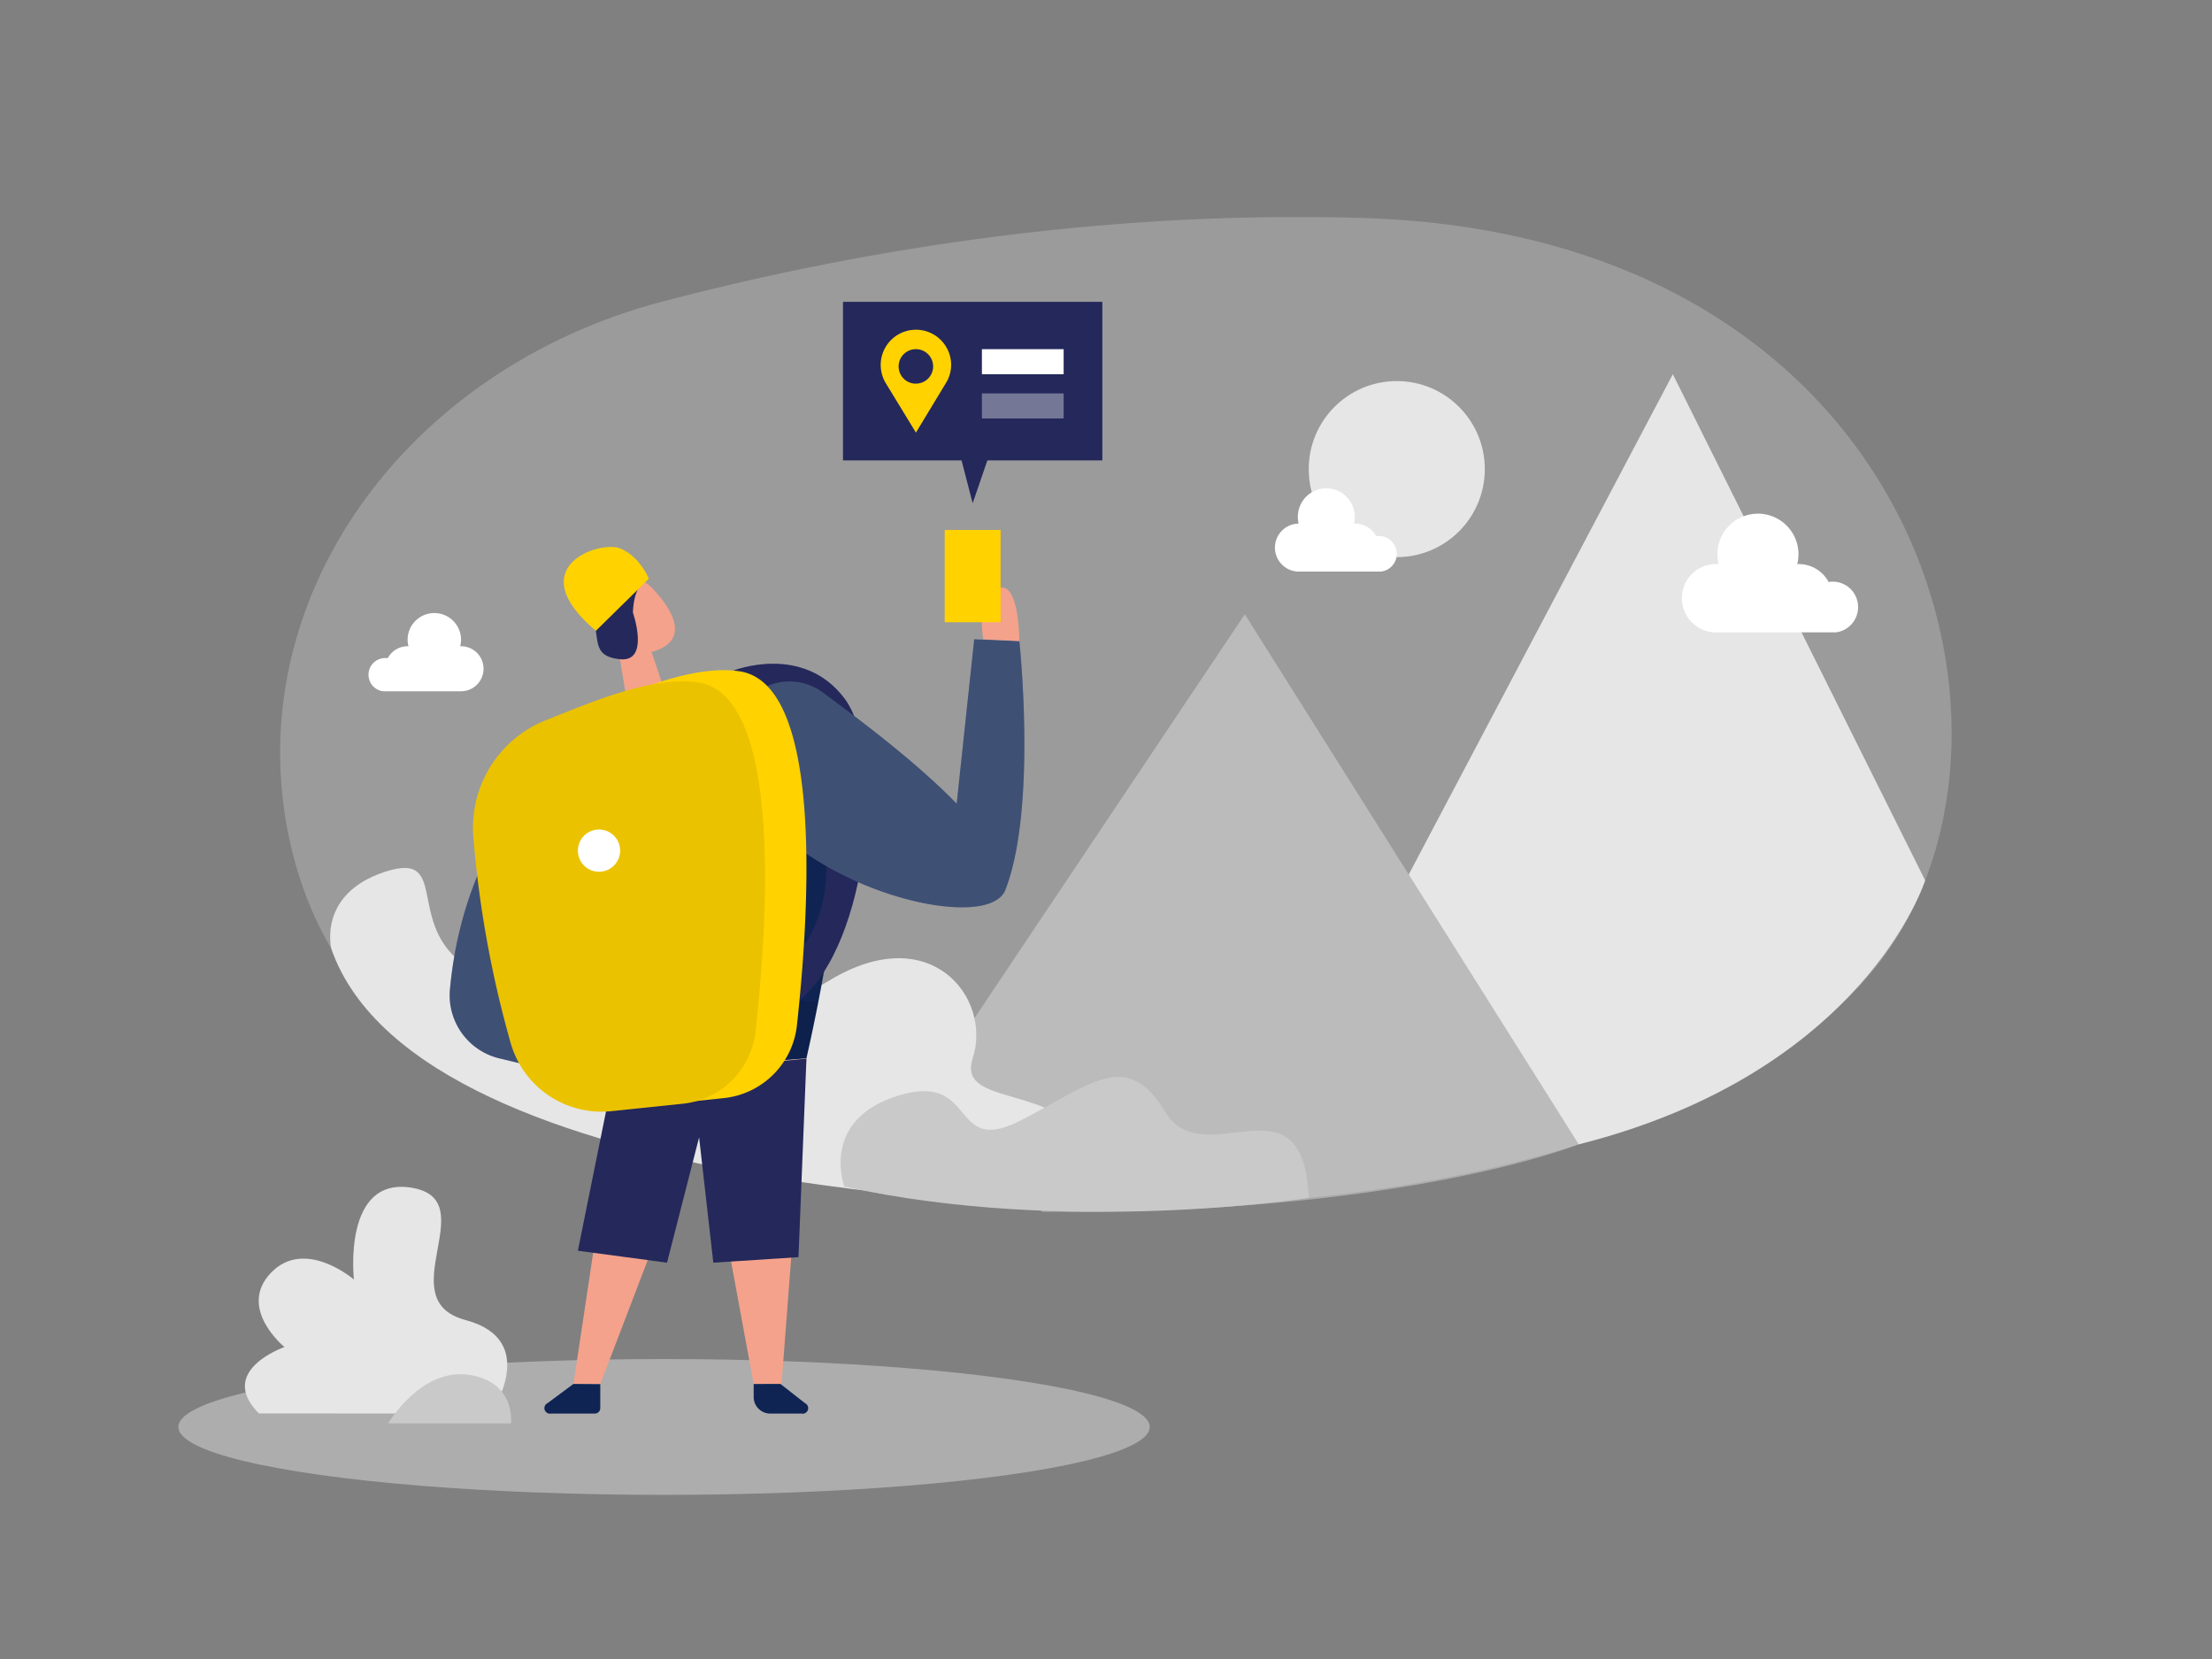 <svg id="Layer_1" data-name="Layer 1" xmlns="http://www.w3.org/2000/svg" viewBox="0 0 400 300"><rect x="0" y="0" width="400" height="300" fill="#808080" stroke="none"/><title>#76_hiking_twocolour</title><path d="M119.89,54.5c-47,12.32-76.86,54.43-67.53,97.4,4.9,22.59,20.34,43.78,57.19,53.77,98.28,26.65,200.77,8.74,231.17-32.79S346.57,42.17,245.94,39.4C196.65,38,152.31,46,119.89,54.5Z" fill="#e6e6e6" opacity="0.27"/><ellipse cx="120.08" cy="258.04" rx="87.83" ry="12.28" fill="#e6e6e6" opacity="0.45"/><path d="M165.58,200l59.52-88.92,60.37,95.85s-31.6,12.8-97,12.19Z" fill="#e6e6e6" opacity="0.43"/><path d="M59.93,171.63s-2.6-10,9.74-14,2.69,10.69,16.18,18,16.38-16,28.6-5.67,17.22,18.43,35.55,7.33,29.45,3.22,25.89,14.11,24.44,1.74,24.11,26.82C200,218.26,76.2,217.92,59.93,171.63Z" fill="#e6e6e6"/><polygon points="117.82 117.86 120.62 126.27 113.97 130.5 111.57 115.93 117.82 117.86" fill="#f4a28c"/><path d="M109.29,107.8a5.24,5.24,0,0,1,8.66-1.45c2.83,3,6.24,7.83,2.38,10.45-5.91,4-11.33-3.48-11.33-3.48A9.52,9.52,0,0,1,109.29,107.8Z" fill="#f4a28c"/><path d="M113.61,113s-1.51-1.27-2.2.53,2,2.67,2.79,1.76S113.61,113,113.61,113Z" fill="#f4a28c"/><path d="M108.31,130.58S84.5,145,81.37,178.84a11.73,11.73,0,0,0,8.89,12.54l27.91,6.73Z" fill="#0f2453"/><path d="M108.31,130.58S84.5,145,81.37,178.84a11.73,11.73,0,0,0,8.89,12.54l27.91,6.73Z" fill="#fff" opacity="0.2"/><path d="M106.92,110.78c1.81,4.48-.29,7.86,5.19,8.43s2.34-8.43,2.34-8.43,0-5.29,2.88-6.12c0,0-2.06-2.33-6,0S105.73,107.82,106.92,110.78Z" fill="#24285b"/><path d="M102.81,137.66a19.14,19.14,0,0,1,12-10.49c10.18-3.06,29.52-9.48,35.23,0,7.82,13-4.22,64.22-4.22,64.22l-34.21,2.65S92.8,160.15,102.81,137.66Z" fill="#0f2453"/><polygon points="145.83 191.44 141.33 250.26 136.28 250.26 127.86 204.56 112.14 194.09 145.83 191.44" fill="#f4a28c"/><path d="M132.59,121.27s12.54-5,20.1,5,4.47,44.24-8.11,54.6l.1-9.13s6.07-5.75,4.57-20.25,1.56-25-14-26.5Z" fill="#24285b"/><path d="M184.33,115.93l-8.16-.32L173,145.33c-7.79-8-18.51-15.86-24.15-20.08a10.15,10.15,0,0,0-16.21,7.41C130.92,157,178.87,171,181.92,160.6h0C187.52,145.7,184.33,115.93,184.33,115.93Z" fill="#0f2453"/><path d="M184.33,115.93l-8.16-.32L173,145.33c-7.79-8-18.51-15.86-24.15-20.08a10.15,10.15,0,0,0-16.21,7.41C130.92,157,178.87,171,181.92,160.6h0C187.52,145.7,184.33,115.93,184.33,115.93Z" fill="#fff" opacity="0.2"/><polygon points="112.14 194.09 103.7 250.26 108.56 250.26 126.42 203.6 112.14 194.09" fill="#f4a28c"/><path d="M117.78,126.28s-16,51.54,30.21,55l-2.16,10.2-34.21,2.65a88.81,88.81,0,0,1-11.55-45.51s.3-13.15,9.55-19A20.86,20.86,0,0,1,117.78,126.28Z" opacity="0.08"/><polygon points="110.83 194.83 104.5 226.17 120.62 228.33 126.42 205.67 128.99 228.33 144.39 227.33 145.83 191.44 110.83 194.83" fill="#24285b"/><path d="M103.7,250.26,99,253.74a1,1,0,0,0,.62,1.88h7.93a1,1,0,0,0,1-1v-4.32Z" fill="#0f2453"/><path d="M141.13,250.26l4.45,3.48a1,1,0,0,1-.64,1.88h-5.65a3,3,0,0,1-3-3v-2.35Z" fill="#0f2453"/><path d="M93.12,149.91a21.19,21.19,0,0,1,13.12-21.61c8.37-3.35,19.06-8.15,27.48-6.91,15.17,2.24,12.68,43.09,10.4,63.93A14.85,14.85,0,0,1,131,198.56l-12.88,1.36a17.09,17.09,0,0,1-18.16-12.23A197.5,197.5,0,0,1,93.12,149.91Z" fill="#ffd200"/><path d="M85.62,151.56a20.88,20.88,0,0,1,13.12-21.33c8.37-3.31,19.06-8,27.48-6.82,15.17,2.21,12.68,42.54,10.4,63.11a14.77,14.77,0,0,1-13.16,13.07l-12.88,1.34a17.08,17.08,0,0,1-18.16-12.08A193.46,193.46,0,0,1,85.62,151.56Z" fill="#ffd200"/><path d="M85.62,151.56a20.88,20.88,0,0,1,13.12-21.33c8.37-3.31,19.06-8,27.48-6.82,15.17,2.21,12.68,42.54,10.4,63.11a14.77,14.77,0,0,1-13.16,13.07l-12.88,1.34a17.08,17.08,0,0,1-18.16-12.08A193.46,193.46,0,0,1,85.62,151.56Z" opacity="0.08"/><path d="M107.75,114.07l9.58-9.41s-1.56-4-5.19-5.49S94,102.47,107.75,114.07Z" fill="#ffd200"/><circle cx="108.32" cy="153.82" r="3.82" fill="#fff"/><path d="M177.83,115.61s-1.5-7.14,2.5-9.13,4,9.45,4,9.45Z" fill="#f4a28c"/><rect x="170.83" y="95.83" width="10.11" height="16.69" fill="#ffd200"/><path d="M88.7,255.62s9.23-13.26-4.53-16.92,3.31-21.53-9.5-23.88S64,231.38,64,231.38s-8.85-7.63-15-1.22,2.44,13.43,2.44,13.43-12.32,4.25-4.63,12Z" fill="#e6e6e6"/><polygon points="199.34 54.58 152.44 54.58 152.44 83.25 173.88 83.25 175.89 91 178.55 83.25 199.34 83.25 199.34 54.58" fill="#24285b"/><path d="M70.2,257.39s5.86-10,14.5-8.79,7.71,8.79,7.71,8.79Z" fill="#c9c9c9"/><path d="M172,66a6.37,6.37,0,1,0-11.81,3.31h0l5.44,8.92L171,69.35h0A6.33,6.33,0,0,0,172,66Zm-6.37,3.38a3.12,3.12,0,1,1,3.11-3.11A3.11,3.11,0,0,1,165.58,69.37Z" fill="#ffd200"/><rect x="177.56" y="63.14" width="14.78" height="4.53" fill="#fff"/><rect x="177.56" y="71.14" width="14.78" height="4.53" fill="#fff" opacity="0.37"/><path d="M152.69,214.57s-4.54-12.07,9.78-16.46,9.2,11,21.86,4.62,19.34-13.36,26.34-1.71,25-7.47,26,15.59C236.66,216.61,193.05,223.47,152.69,214.57Z" fill="#c9c9c9"/><path d="M254.74,158.15,302.5,67.67l45.63,91.53s-10.94,34.68-62.66,47.74Z" fill="#e6e6e6"/><circle cx="252.58" cy="84.83" r="15.92" fill="#e6e6e6"/><path d="M336,109.77a4.59,4.59,0,0,0-4.58-4.59,4.53,4.53,0,0,0-.74.07,6.16,6.16,0,0,0-5.44-3.25H325a7.48,7.48,0,0,0,.22-1.78,7.33,7.33,0,1,0-14.66,0,7,7,0,0,0,.23,1.78h-.23a6.18,6.18,0,1,0,0,12.35H332v0A4.59,4.59,0,0,0,336,109.77Z" fill="#fff"/><path d="M66.64,122a3,3,0,0,1,3-3,3.89,3.89,0,0,1,.49,0,4.07,4.07,0,0,1,3.58-2.14h.15a4.93,4.93,0,0,1-.15-1.17,4.83,4.83,0,0,1,9.66,0,4.93,4.93,0,0,1-.15,1.17h.15a4.07,4.07,0,0,1,0,8.14H69.26v0A3,3,0,0,1,66.64,122Z" fill="#fff"/><path d="M252.58,100.14a3.22,3.22,0,0,0-3.22-3.21,4.21,4.21,0,0,0-.51,0A4.34,4.34,0,0,0,245,94.69h-.16a5.15,5.15,0,1,0-10,0h-.16a4.34,4.34,0,0,0,0,8.67h15v0A3.22,3.22,0,0,0,252.58,100.14Z" fill="#fff"/></svg>